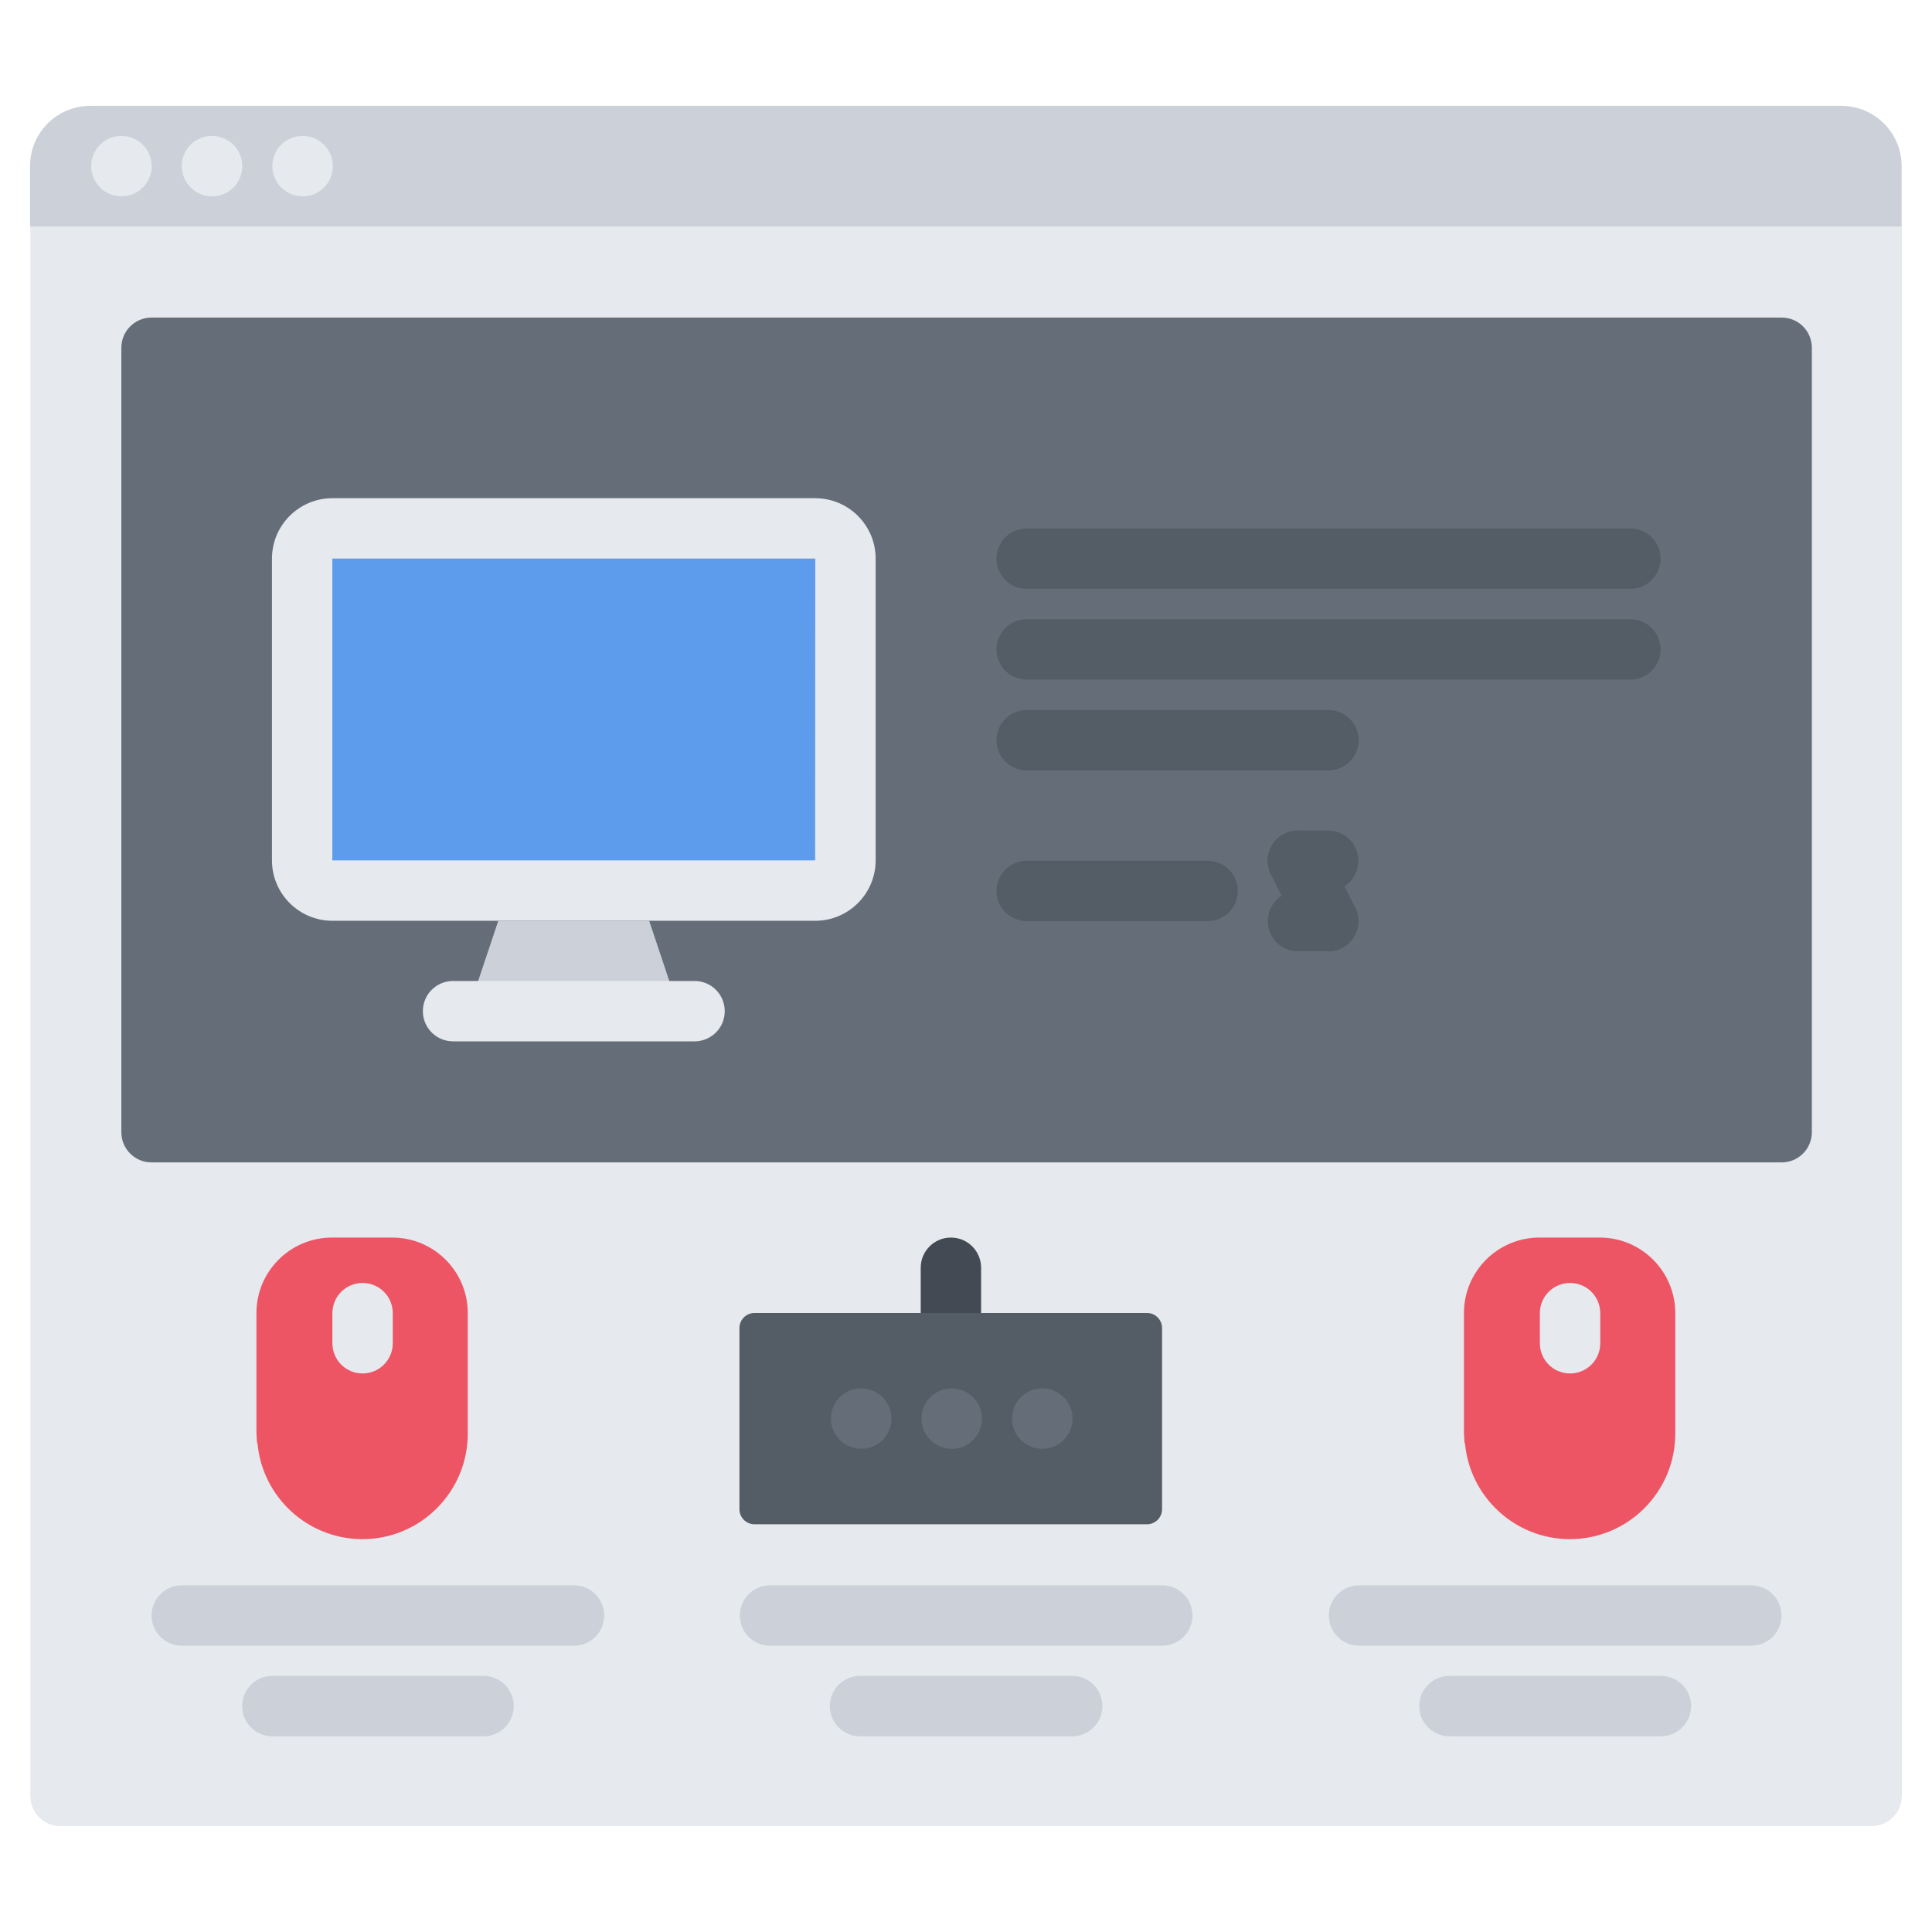 <svg id="icons" enable-background="new 0 0 64 64" height="512" viewBox="0 0 64 64" width="512" xmlns="http://www.w3.org/2000/svg"><path d="m62.995 7.506h-61.99v51.988h62v-51.988z" fill="#e6e9ed"/><path d="m5.015 11.525h54v25.98h-54z" fill="#656d78"/><path d="m62.995 7.506h-61.99-.01v-2c0-1.111.89-2 2-2h58c1.1 0 2 .889 2 2z" fill="#ccd1d9"/><path d="m52.995 40.996h-2c-1.379 0-2.5 1.121-2.5 2.5v3.99l.02.318.015.008c.16 1.775 1.657 3.174 3.476 3.174 1.925 0 3.49-1.566 3.49-3.5v-3.99c-.001-1.379-1.122-2.5-2.501-2.5z" fill="#ed5565"/><path d="m12.995 40.996h-2c-1.379 0-2.5 1.121-2.5 2.5v3.99l.02.318.015.008c.16 1.775 1.657 3.174 3.476 3.174 1.925 0 3.49-1.566 3.49-3.5v-3.99c-.001-1.379-1.122-2.5-2.501-2.5z" fill="#ed5565"/><path d="m21.506 30.506 1 2.99h-7.001l1-2.99z" fill="#ccd1d9"/><path d="m21.005 29.506h-4-6c-.55 0-1-.451-1-1v-10c0-.551.45-1 1-1h16c.55 0 1 .449 1 1v10c0 .549-.45 1-1 1z" fill="#5d9cec"/><path d="m4.026 6.504c-.553 0-1.005-.447-1.005-1s.442-1 .994-1h.011c.552 0 1 .447 1 1s-.448 1-1 1z" fill="#e6e9ed"/><path d="m7.026 6.504c-.553 0-1.005-.447-1.005-1s.442-1 .994-1h.011c.552 0 1 .447 1 1s-.448 1-1 1z" fill="#e6e9ed"/><path d="m10.026 6.504c-.553 0-1.005-.447-1.005-1s.442-1 .994-1h.011c.552 0 1 .447 1 1s-.448 1-1 1z" fill="#e6e9ed"/><path d="m19.016 54.516h-12.995c-.553 0-1-.447-1-1s.447-1 1-1h12.994c.553 0 1 .447 1 1s-.447 1-.999 1z" fill="#ccd1d9"/><path d="m58.014 54.516h-12.994c-.553 0-1-.447-1-1s.447-1 1-1h12.994c.553 0 1 .447 1 1s-.448 1-1 1z" fill="#ccd1d9"/><path d="m38.502 54.516h-12.994c-.553 0-1-.447-1-1s.447-1 1-1h12.994c.553 0 1 .447 1 1s-.447 1-1 1z" fill="#ccd1d9"/><path d="m35.52 57.516h-7.031c-.553 0-1-.447-1-1s.447-1 1-1h7.031c.553 0 1 .447 1 1s-.448 1-1 1z" fill="#ccd1d9"/><path d="m55.02 57.516h-7.006c-.553 0-1-.447-1-1s.447-1 1-1h7.006c.553 0 1 .447 1 1s-.448 1-1 1z" fill="#ccd1d9"/><path d="m16.02 57.516h-6.999c-.553 0-1-.447-1-1s.447-1 1-1h6.998c.553 0 1 .447 1 1s-.447 1-.999 1z" fill="#ccd1d9"/><path d="m61.999 60.494h-59.994c-.553 0-1-.447-1-1s.447-1 1-1h59.994c.553 0 1 .447 1 1s-.447 1-1 1z" fill="#e6e9ed"/><path d="m59.02 38.506h-54c-.553 0-1-.447-1-1v-25.986c0-.553.447-1 1-1h54c.553 0 1 .447 1 1v25.986c0 .553-.448 1-1 1zm-53-2h52v-23.986h-52z" fill="#656d78"/><g fill="#545c66"><path d="m54.008 19.506h-19.998c-.553 0-1-.447-1-1s.447-1 1-1h19.998c.553 0 1 .447 1 1s-.447 1-1 1z"/><path d="m54.008 22.514h-19.998c-.553 0-1-.447-1-1s.447-1 1-1h19.998c.553 0 1 .447 1 1s-.447 1-1 1z"/><path d="m44.008 25.521h-9.998c-.553 0-1-.447-1-1s.447-1 1-1h9.998c.553 0 1 .447 1 1s-.447 1-1 1z"/><path d="m40.004 30.514h-5.992c-.553 0-1-.447-1-1s.447-1 1-1h5.992c.553 0 1 .447 1 1s-.447 1-1 1z"/><path d="m43.998 29.514h-1.004c-.553 0-1-.447-1-1s.447-1 1-1h1.004c.553 0 1 .447 1 1s-.447 1-1 1z"/><path d="m43.999 31.514c-.366 0-.719-.201-.895-.551l-1.004-2c-.248-.494-.049-1.094.445-1.342.493-.248 1.094-.049 1.342.445l1.004 2c.248.492.049 1.094-.445 1.342-.143.072-.297.106-.447.106z"/><path d="m43.998 31.514h-1c-.553 0-1-.447-1-1s.447-1 1-1h1c.553 0 1 .447 1 1s-.447 1-1 1z"/></g><path d="m27.007 16.504h-15.998c-1.103 0-2 .896-2 2v9.998c0 1.102.897 2 2 2h15.998c1.103 0 2-.898 2-2v-9.998c0-1.104-.898-2-2-2zm-.004 11.998h-15.994v-9.998h15.998z" fill="#e6e9ed"/><path d="m23.008 34.496h-8c-.553 0-1-.447-1-1s.447-1 1-1h8c.553 0 1 .447 1 1s-.447 1-1 1z" fill="#e6e9ed"/><path d="m12.011 45.498c-.553 0-1-.447-1-1v-.998c0-.553.447-1 1-1s1 .447 1 1v.998c0 .553-.448 1-1 1z" fill="#e6e9ed"/><path d="m52.01 45.498c-.553 0-1-.447-1-1v-.998c0-.553.447-1 1-1s1 .447 1 1v.998c0 .553-.447 1-1 1z" fill="#e6e9ed"/><path d="m31.5 44.994c-.553 0-1-.447-1-1v-1.998c0-.553.447-1 1-1s1 .447 1 1v1.998c0 .553-.447 1-1 1z" fill="#434a54"/><path d="m37.995 43.494h-13c-.276 0-.5.223-.5.5v6c0 .275.224.5.5.5h13c.276 0 .5-.225.5-.5v-6c0-.277-.224-.5-.5-.5z" fill="#545c66"/><path d="m28.53 47.994c-.553 0-1.005-.447-1.005-1s.442-1 .994-1h.011c.552 0 1 .447 1 1s-.448 1-1 1z" fill="#656d78"/><path d="m31.53 47.994c-.553 0-1.005-.447-1.005-1s.442-1 .994-1h.011c.552 0 1 .447 1 1s-.448 1-1 1z" fill="#656d78"/><path d="m34.53 47.994c-.553 0-1.005-.447-1.005-1s.442-1 .994-1h.011c.552 0 1 .447 1 1s-.448 1-1 1z" fill="#656d78"/></svg>